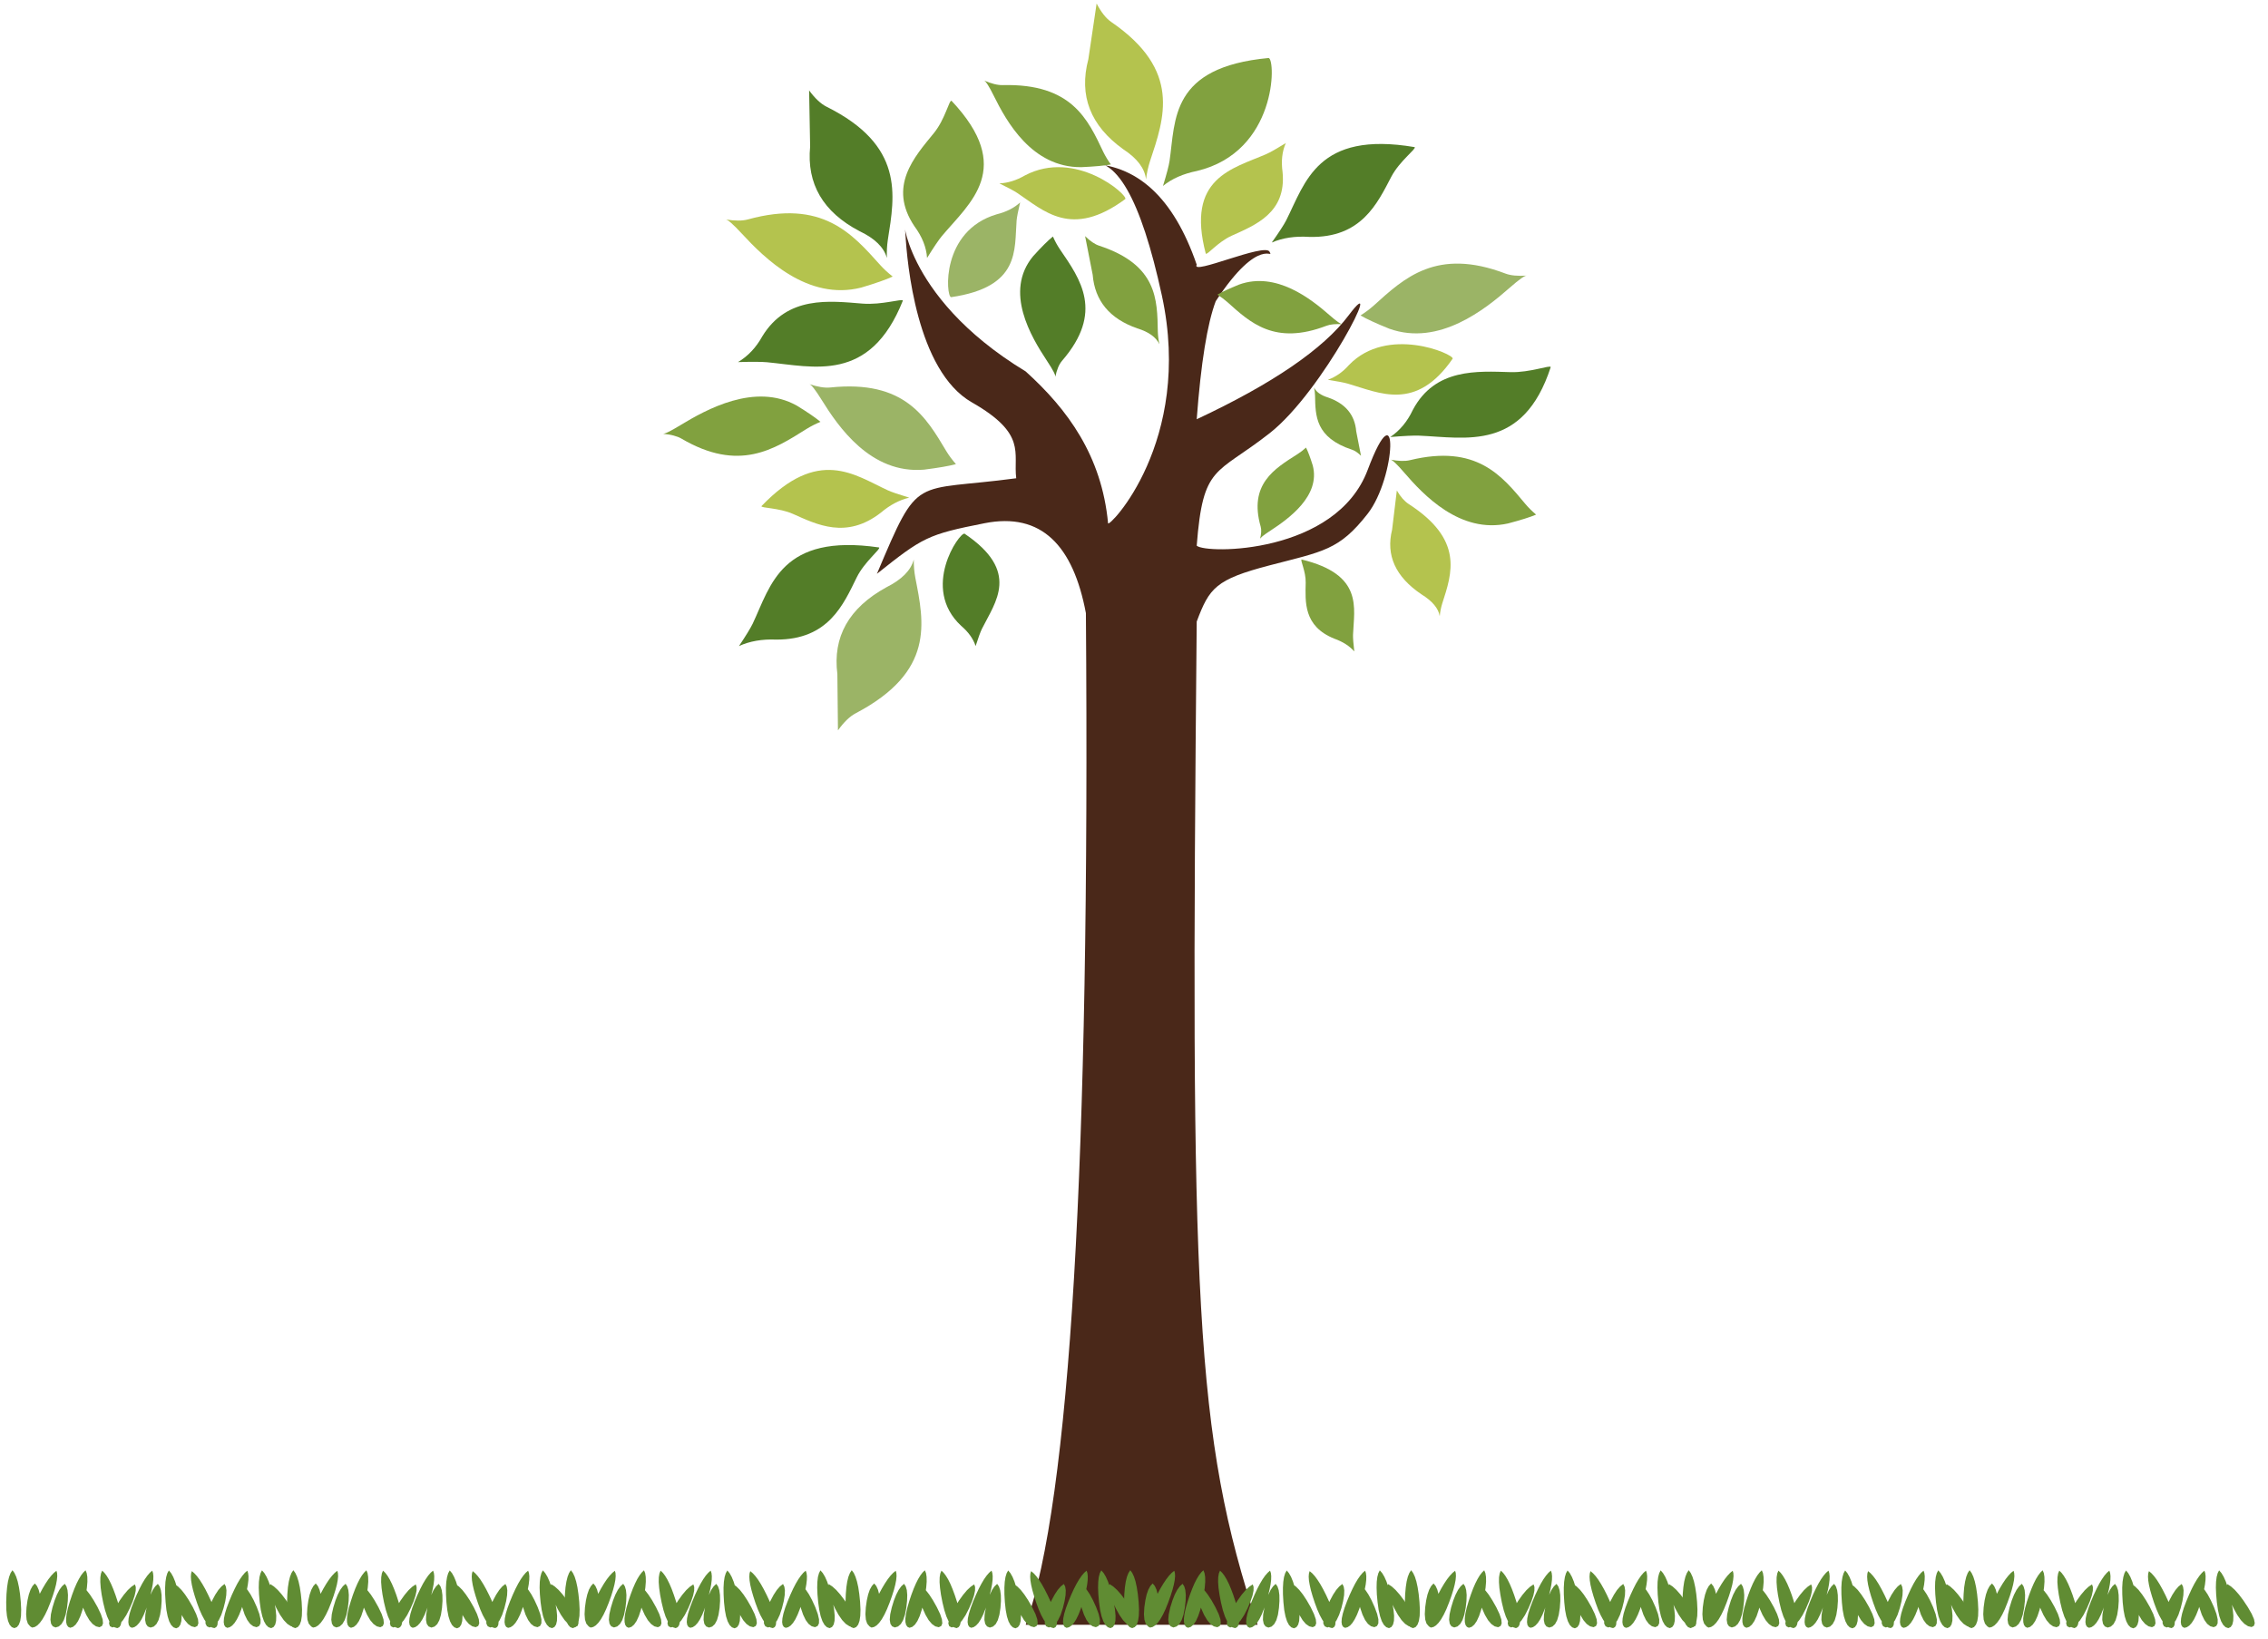 <?xml version="1.0" encoding="UTF-8" standalone="no"?>
<!DOCTYPE svg PUBLIC "-//W3C//DTD SVG 1.1//EN" "http://www.w3.org/Graphics/SVG/1.1/DTD/svg11.dtd">
<svg version="1.1" xmlns="http://www.w3.org/2000/svg" xmlns:xlink="http://www.w3.org/1999/xlink" preserveAspectRatio="xMidYMid meet" viewBox="-1 176.45 644 466.55" width="640" height="462.55"><defs><path d="M356.17 639C338.15 584.6 337.05 547 338.85 353.4C342.45 343.8 344.26 341.4 359.58 337.4C374.9 333.4 379.4 333.1 387.51 322.7C395.62 312.3 396.53 286.23 387.51 310.23C378.5 334.23 341.55 334.2 338.85 331.8C340.65 308.6 344.26 311.8 359.58 299.8C374.9 287.8 392.92 251.8 382.11 266.2C374.9 275.8 360.48 285.67 338.85 295.8C340.05 279.8 341.85 268.6 344.26 262.2C356.87 243 360.93 250.71 359.58 248.11C358.22 245.51 337.05 255 338.85 251.8C332.24 232.6 321.73 223 307.31 223C315.72 220.33 322.93 232.87 328.94 260.6C337.95 302.2 313.62 327 313.62 325.4C311.81 306.2 302.13 293 290.18 282.2C253.91 260.2 255.49 234.8 255.94 243C256.39 251.2 259.09 282 274.86 291C290.64 300 286.58 305.4 287.48 312.6C257.74 316.6 259.99 311 247.83 339.8C260.9 329.4 262.25 328.6 278.47 325.4C294.69 322.2 303.7 331.8 307.31 351C308.51 507.27 302.8 603.27 290.18 639" id="bi3OtdTOr"></path><path d="M277.73 355.44C277.29 356.33 276.69 357.98 275.92 360.37C275.24 358.29 273.87 356.37 271.8 354.61C260.2 343.82 271.32 327.99 272.76 328.37C288.72 339.13 281.57 347.75 277.73 355.44Z" id="i3eic8O3Hr"></path><path d="M216.52 279.57C214.98 279.43 212.24 279.42 208.3 279.53C211.14 277.83 213.45 275.38 215.22 272.17C222.34 260.56 234.32 262.12 243.72 262.88C249.24 263.33 255.2 261.35 255.21 262.04C245.82 285.63 229.76 280.82 216.52 279.57Z" id="dPVBfpDmJ"></path><path d="M300.54 279.14C312.49 265.29 305.79 256.01 299.91 247.42C299.16 246.31 298.5 245.09 297.92 243.78C296.53 244.9 294.65 246.77 292.27 249.41C283.95 259.47 291.72 272.35 296.23 279.17C298 281.85 298.79 283.39 298.59 283.82C299 281.73 299.65 280.17 300.54 279.14Z" id="b27tl1tzqv"></path><path d="M233.51 206.84C255.6 217.85 252.98 231.86 250.94 244.68C250.69 246.34 250.6 248.07 250.67 249.89C249.82 246.86 247.23 244.32 242.9 242.27C232.5 236.83 227.8 228.8 228.82 218.17L228.53 202.19C230.22 204.48 231.88 206.03 233.51 206.84Z" id="bontcZULX"></path><path d="M287.7 231.34C286.82 230.76 285.15 229.87 282.69 228.66C285.12 228.55 287.54 227.79 289.94 226.4C304.39 218.78 319.28 231.95 318.53 233.11C303.13 244.51 295.29 236.38 287.7 231.34Z" id="b1sAvGshhK"></path><path d="M250.86 316C251.96 316.51 254.02 317.21 257.03 318.12C254.23 318.78 251.54 320.2 248.97 322.38C239.11 330.06 230.71 325.76 223.93 322.75C219.96 320.99 214.71 321.1 214.97 320.53C231.18 303.62 241.39 311.62 250.86 316Z" id="bkgZ6DJky"></path><path d="M211.09 238.92C232.3 233.07 240.78 243 248.75 251.88C249.78 253.03 250.98 254.13 252.32 255.18C250.44 256.05 247.47 257.09 243.39 258.31C228.12 262.21 215.76 249.87 209.37 242.95C206.87 240.25 205.33 238.9 204.74 238.92C207.4 239.35 209.52 239.35 211.09 238.92Z" id="a2xaZ09Uz"></path><path d="M314.52 182.7C334.56 196.45 329.67 209.97 325.54 222.39C325.02 224 324.65 225.71 324.42 227.51C324.07 224.4 321.93 221.55 317.98 218.97C308.58 212.24 305.26 203.68 308.01 193.3L310.36 177.45C311.65 179.93 313.04 181.69 314.52 182.7Z" id="gHSRzuUvy"></path><path d="M331.12 222.28C330.91 223.64 330.29 226.01 329.25 229.39C331.77 227.33 334.99 225.91 338.92 225.12C361.74 219.66 361.38 193.43 359.33 192.96C331.3 195.57 332.83 210.55 331.12 222.28Z" id="d5pC4o9xda"></path><path d="M266.33 243.63C265.41 244.74 264 246.82 262.1 249.89C261.91 246.86 260.71 243.84 258.5 240.85C250.88 229.5 258.49 221.14 264.03 214.35C267.28 210.37 268.39 204.81 269.07 205.15C287.15 224.35 274.3 234.16 266.33 243.63Z" id="cuetuLp2"></path><path d="M283.66 200.68C303.31 200.19 307.86 210.44 312.26 219.7C312.84 220.89 313.56 222.08 314.42 223.27C312.59 223.61 309.77 223.87 305.97 224.04C291.91 224.13 284.7 211 281.11 203.76C279.71 200.92 278.75 199.45 278.25 199.34C280.4 200.27 282.2 200.72 283.66 200.68Z" id="ctBh9hiku"></path><path d="M311.09 246.4C327.68 251.85 327.61 261.77 327.78 270.81C327.81 271.98 327.96 273.19 328.23 274.44C327.27 272.43 325.17 270.92 321.93 269.93C314.08 267.19 309.85 262.1 309.24 254.67L307.08 243.67C308.52 245.09 309.86 246 311.09 246.4Z" id="c2GYuAAVPD"></path><path d="M287.59 239.2C287.68 238.22 288.01 236.52 288.59 234.08C286.9 235.64 284.68 236.77 281.92 237.46C265.98 242.18 267.45 260.79 268.93 261.05C288.71 258.17 286.93 247.59 287.59 239.2Z" id="jt32MKDQd"></path><path d="M212.49 353.96C211.88 355.22 210.58 357.36 208.57 360.37C211.61 358.98 215.14 358.36 219.17 358.53C234.05 358.59 238.29 348.52 242.07 340.84C244.28 336.33 249.11 332.65 248.43 332.3C220.62 328.24 217.63 343.05 212.49 353.96Z" id="b4c74lVZLa"></path><path d="M234.54 286.76C255.76 284.54 261.82 295.25 267.59 304.9C268.35 306.15 269.26 307.37 270.32 308.58C268.37 309.11 265.35 309.63 261.25 310.15C246.03 311.45 236.79 297.85 232.11 290.31C230.28 287.36 229.09 285.85 228.53 285.78C230.96 286.6 232.96 286.92 234.54 286.76Z" id="a2d4PgbxJO"></path><path d="M241.78 379.51C264.38 367.62 261.25 353.69 258.76 340.93C258.45 339.28 258.3 337.55 258.32 335.73C257.53 338.8 254.92 341.44 250.48 343.66C239.84 349.52 235.21 357.75 236.57 368.35L236.74 384.37C238.43 382.01 240.1 380.39 241.78 379.51Z" id="g27QZ3gDg"></path><path d="M358.63 220.33C359.74 219.84 361.6 218.79 364.21 217.18C363.15 219.57 362.85 222.33 363.29 225.47C364.41 237.07 355.52 240.52 348.77 243.57C344.81 245.37 341.8 249.18 341.43 248.66C335.73 227.05 349.04 224.5 358.63 220.33Z" id="e1a5BkvOVB"></path><path d="M364.32 239.17C363.68 240.42 362.31 242.53 360.22 245.49C363.3 244.16 366.85 243.63 370.87 243.89C385.75 244.28 390.27 234.32 394.26 226.72C396.61 222.26 401.54 218.7 400.87 218.33C373.19 213.64 369.77 228.38 364.32 239.17Z" id="fjt5QoDLb"></path><path d="M375.78 269.19C361.04 274.85 354.09 268.3 347.59 262.46C346.74 261.71 345.79 261 344.73 260.33C346 259.58 348.05 258.63 350.88 257.47C361.51 253.62 371.47 261.64 376.66 266.17C378.69 267.95 379.92 268.81 380.34 268.75C378.39 268.63 376.87 268.77 375.78 269.19Z" id="aUEgOIYoA"></path><path d="M192.2 301.32C208.59 310.94 218.56 304.36 227.8 298.56C229 297.82 230.32 297.14 231.76 296.54C230.4 295.39 228.16 293.85 225.04 291.93C213.15 285.27 199.22 293.04 191.86 297.51C188.99 299.26 187.3 300.07 186.81 299.92C189.19 300.14 190.98 300.61 192.2 301.32Z" id="d4yaPubJCT"></path><path d="M426.76 254.34C407.12 246.86 397.89 255.61 389.26 263.41C388.14 264.41 386.88 265.36 385.47 266.25C387.17 267.25 389.9 268.51 393.67 270.03C407.85 275.11 421.06 264.4 427.95 258.35C430.65 255.98 432.28 254.83 432.84 254.91C430.24 255.08 428.22 254.89 426.76 254.34Z" id="c4Mj2ayZra"></path><path d="M381.88 285.67C380.83 285.37 378.92 285 376.16 284.57C378.42 283.76 380.44 282.35 382.2 280.35C393.13 269.01 411.99 277.23 411.71 278.54C401.26 293.73 390.88 288.28 381.88 285.67Z" id="evIoKVFM"></path><path d="M402.15 300.47C400.6 300.41 397.87 300.54 393.94 300.86C396.67 299.02 398.81 296.45 400.36 293.15C406.7 281.19 418.76 282.12 428.2 282.39C433.74 282.55 439.55 280.26 439.61 280.96C431.8 305 415.45 301.03 402.15 300.47Z" id="b9fymBBak"></path><path d="M399.55 307.45C418.51 302.85 425.67 311.86 432.41 319.94C433.28 320.97 434.3 321.98 435.45 322.95C433.76 323.67 431.09 324.51 427.45 325.47C413.81 328.51 403.31 317.26 397.9 310.98C395.78 308.51 394.46 307.28 393.94 307.29C396.28 307.74 398.15 307.79 399.55 307.45Z" id="f1XYmHEmC"></path><path d="M383.08 304.48C372.59 301.04 372.64 294.77 372.53 289.05C372.51 288.31 372.42 287.55 372.25 286.76C372.85 288.03 374.18 288.98 376.23 289.61C381.19 291.34 383.86 294.56 384.25 299.25L385.61 306.2C384.7 305.31 383.86 304.73 383.08 304.48Z" id="boKFagRyM"></path><path d="M399.15 319.91C414.9 330.09 411.54 339.56 408.73 348.26C408.38 349.38 408.14 350.58 408.02 351.86C407.66 349.65 405.94 347.58 402.84 345.66C395.44 340.68 392.65 334.55 394.46 327.26L395.81 316.09C396.87 317.88 397.98 319.15 399.15 319.91Z" id="fnlIMre6V"></path><path d="M357.06 326.39C353.61 314.34 360.93 309.92 367.5 305.76C368.35 305.22 369.17 304.59 369.96 303.87C370.52 304.95 371.16 306.65 371.88 308.97C374.15 317.64 364.98 324.14 359.87 327.49C357.86 328.8 356.86 329.61 356.85 329.94C357.24 328.47 357.31 327.29 357.06 326.39Z" id="a1UL4C2Pus"></path><path d="M383.34 357.17C383.31 358.06 383.43 359.64 383.7 361.9C382.33 360.34 380.43 359.13 378 358.26C369.19 354.71 369.76 347.74 369.87 342.3C369.94 339.1 368.21 335.77 368.72 335.73C386.39 340.02 383.63 349.49 383.34 357.17Z" id="arpHXQAEw"></path><path d="M47.53 625.35L48.09 626.7L48.42 627.75L48.87 628.07L49.88 629.07L50.93 630.4L52.01 632.04L53.13 633.99L54.06 635.92L54.59 637.44L54.7 638.58L54.41 639.33L53.7 639.68L52.71 639.43L51.75 638.76L50.82 637.67L49.92 636.18L49.94 636.48L49.85 637.92L49.56 638.98L49.07 639.68L48.38 640L47.61 639.72L46.95 639.06L46.39 638.01L45.95 636.59L45.6 634.79L45.37 632.6L45.24 630.37L45.23 628.43L45.32 626.77L45.54 625.4L45.86 624.32L46.3 623.53L46.94 624.3L47.53 625.35ZM28.58 625.03L29.21 626.08L29.84 627.34L30.47 628.82L31.1 630.51L31.73 632.42L31.84 632.84L32.29 632.11L33.46 630.48L34.57 629.16L35.63 628.17L36.63 627.49L36.88 628.25L36.86 629.31L36.56 630.68L36 632.36L35.16 634.33L34.18 636.25L33.2 637.75L32.76 638.23L32.76 638.34L32.56 639.14L32.18 639.68L31.61 639.95L30.8 639.7L30.72 639.62L30.21 639.75L29.52 639.39L29.27 638.64L29.36 638.03L29.36 638.03L28.72 636.62L28.13 634.83L27.6 632.66L27.17 630.44L26.9 628.5L26.78 626.84L26.8 625.47L26.98 624.38L27.32 623.58L27.95 624.2L28.58 625.03ZM2.84 625.3L3.27 626.66L3.63 628.3L3.93 630.24L4.15 632.47L4.26 634.66L4.21 636.47L3.99 637.9L3.6 638.96L3.05 639.65L2.32 639.95L1.78 623.46L2.34 624.23L2.84 625.3ZM74.09 625.31L74.69 626.65L75.07 627.74L75.17 627.41L76.2 628.09L77.29 629.08L78.45 630.39L79.68 632.02L80.97 633.96L82.08 635.87L82.74 637.39L82.95 638.53L82.72 639.28L82.05 639.64L81.04 639.4L80.02 638.74L78.99 637.66L77.95 636.16L76.9 634.25L76.46 633.3L76.69 634.61L76.86 636.42L76.82 637.86L76.57 638.93L76.1 639.63L75.42 639.95L74.64 639.68L73.96 639.02L73.37 637.98L72.88 636.56L72.47 634.76L72.16 632.58L71.96 630.35L71.88 628.41L71.93 626.75L72.1 625.38L72.39 624.3L72.8 623.5L73.46 624.26L74.09 625.31ZM1.58 639.66L0.98 638.98L0.53 637.93L0.21 636.5L0.03 634.69L0 632.5L0.08 630.27L0.25 628.33L0.5 626.68L0.84 625.31L1.26 624.24L1.78 623.46L2.32 639.95L1.58 639.66ZM54.28 625.13L55.05 626.16L55.84 627.4L56.67 628.86L57.51 630.53L58.39 632.42L58.43 632.52L58.62 632.09L59.5 630.44L60.38 629.1L61.27 628.08L62.15 627.38L62.53 628.14L62.69 629.2L62.63 630.57L62.36 632.26L61.86 634.25L61.22 636.18L60.5 637.7L60.18 638.14L60.2 638.29L60.11 639.1L59.79 639.65L59.26 639.94L58.54 639.76L58.33 639.63L57.86 639.76L57.12 639.42L56.73 638.68L56.72 637.98L56.41 637.53L55.71 636.23L55 634.64L54.31 632.77L53.68 630.86L53.19 629.16L52.84 627.66L52.63 626.37L52.56 625.28L52.63 624.4L52.83 623.72L53.54 624.32L54.28 625.13ZM68.85 624.27L68.96 625.15L68.94 626.24L68.78 627.53L68.53 628.88L68.66 629.03L69.55 630.36L70.45 632.02L71.34 633.99L72.05 635.92L72.4 637.46L72.38 638.6L72 639.34L71.26 639.68L70.3 639.41L69.42 638.73L68.61 637.63L67.87 636.11L67.22 634.17L67.15 633.89L66.94 634.53L66.31 636.13L65.66 637.44L65 638.47L64.32 639.22L63.63 639.68L62.92 639.87L62.38 639.59L62.04 639.04L61.91 638.23L61.98 637.16L62.26 635.82L62.75 634.21L63.45 632.34L64.24 630.45L65.02 628.77L65.77 627.3L66.51 626.05L67.23 625.02L67.93 624.19L68.62 623.59L68.62 623.59L68.85 624.27ZM41.89 625.14L41.86 626.23L41.7 627.52L41.41 629.03L41.05 630.51L41.06 630.46L41.71 629.1L42.41 628.07L43.16 627.35L43.68 628.09L44.03 629.15L44.22 630.52L44.24 632.21L44.1 634.2L43.8 636.15L43.35 637.68L42.75 638.8L42 639.51L41.09 639.79L40.28 639.47L39.77 638.74L39.54 637.6L39.6 636.06L39.95 634.12L39.98 634.01L39.81 634.52L39.17 636.11L38.52 637.43L37.85 638.46L37.17 639.2L36.47 639.67L35.76 639.85L41.56 623.58L41.79 624.26L41.89 625.14ZM35.22 639.57L34.88 639.02L34.76 638.21L34.84 637.14L35.13 635.8L35.63 634.19L36.34 632.33L37.14 630.43L37.93 628.75L38.69 627.29L39.44 626.04L40.17 625L40.87 624.19L41.56 623.58L35.76 639.85L35.22 639.57ZM22.91 624.29L23.09 625.37L23.11 626.75L22.97 628.4L22.86 629.15L23.84 630.41L24.91 632.05L26.02 634.01L26.93 635.93L27.45 637.46L27.55 638.6L27.25 639.34L26.54 639.69L25.56 639.44L24.6 638.77L23.67 637.68L22.78 636.17L21.92 634.24L21.87 634.1L21.71 634.74L21.11 636.52L20.46 637.93L19.76 638.95L19.01 639.59L18.21 639.85L17.64 639.58L17.26 639.04L17.06 638.23L17.05 637.16L17.22 635.81L17.58 634.2L18.13 632.32L18.77 630.41L19.4 628.72L20.04 627.24L20.68 625.98L21.31 624.93L21.95 624.1L22.58 623.48L22.58 623.48L22.91 624.29ZM14.49 624.3L14.53 625.18L14.42 626.27L14.18 627.56L13.79 629.06L13.25 630.76L12.57 632.66L11.82 634.53L11.07 636.11L10.33 637.41L9.59 638.43L8.86 639.17L8.14 639.62L7.41 639.79L6.89 639.51L6.84 639.41L6.77 639.38L6.16 638.66L5.8 637.53L5.67 635.99L5.78 634.04L6.06 632.04L6.44 630.37L6.92 629L7.49 627.96L8.16 627.23L8.76 627.96L9.24 629.02L9.55 630.18L10.32 628.73L11.18 627.28L12.01 626.04L12.81 625.02L13.57 624.21L14.3 623.62L14.3 623.62L14.49 624.3ZM17.45 629.13L17.58 630.5L17.53 632.19L17.3 634.19L16.92 636.13L16.4 637.66L15.75 638.77L14.97 639.47L14.05 639.76L13.25 639.43L12.77 638.7L12.59 637.56L12.72 636.02L13.16 634.08L13.77 632.09L14.43 630.42L15.13 629.07L15.88 628.04L16.67 627.33L16.67 627.33L17.15 628.07L17.45 629.13Z" id="a1pPueRqCT"></path><path d="M127.47 625.35L128.03 626.7L128.36 627.75L128.81 628.07L129.82 629.07L130.86 630.4L131.95 632.04L133.07 633.99L134 635.92L134.52 637.44L134.64 638.58L134.35 639.33L133.64 639.68L132.65 639.43L131.69 638.76L130.76 637.67L129.86 636.18L129.88 636.48L129.79 637.92L129.5 638.98L129.01 639.68L128.32 640L127.55 639.72L126.89 639.06L126.33 638.01L125.88 636.59L125.54 634.79L125.3 632.6L125.18 630.37L125.16 628.43L125.26 626.77L125.48 625.4L125.8 624.32L126.24 623.53L126.24 623.53L126.88 624.29L127.47 625.35ZM108.52 625.03L109.15 626.08L109.78 627.34L110.41 628.82L111.04 630.51L111.66 632.42L111.78 632.84L112.23 632.11L113.4 630.48L114.51 629.16L115.57 628.17L116.57 627.49L116.82 628.25L116.8 629.31L116.5 630.68L115.94 632.36L115.1 634.33L114.12 636.25L113.14 637.75L112.7 638.23L112.7 638.34L112.5 639.14L112.11 639.68L111.54 639.95L110.74 639.69L110.65 639.62L110.15 639.75L109.46 639.39L109.21 638.64L109.3 638.03L109.3 638.03L108.66 636.62L108.07 634.83L107.54 632.66L107.11 630.44L106.84 628.5L106.71 626.84L106.74 625.47L106.92 624.38L107.25 623.58L107.89 624.2L108.52 625.03ZM82.78 625.3L83.21 626.66L83.57 628.3L83.86 630.24L84.09 632.47L84.2 634.66L84.15 636.47L83.93 637.9L83.54 638.96L82.98 639.65L82.26 639.95L81.52 639.66L80.92 638.98L80.46 637.93L80.15 636.5L79.97 634.69L79.94 632.5L80.02 630.27L80.18 628.33L80.44 626.68L80.78 625.31L81.2 624.24L81.72 623.46L81.72 623.46L82.28 624.23L82.78 625.3ZM154.03 625.31L154.63 626.65L155.01 627.74L155.1 627.41L155.11 627.41L156.13 628.09L157.23 629.08L158.39 630.39L159.62 632.02L160.91 633.96L162.01 635.87L162.67 637.39L162.89 638.53L162.66 639.28L161.99 639.64L160.98 639.4L159.96 638.74L158.93 637.66L157.89 636.16L156.84 634.25L156.4 633.3L156.63 634.61L156.8 636.42L156.76 637.86L156.51 638.93L156.04 639.63L155.36 639.95L154.58 639.68L153.9 639.02L153.31 637.98L152.81 636.56L152.41 634.76L152.1 632.58L151.9 630.35L151.82 628.41L151.87 626.75L152.04 625.38L152.33 624.3L152.74 623.5L152.86 624.26L152.74 623.5L153.4 624.26L154.03 625.31ZM134.22 625.13L134.99 626.16L135.78 627.4L136.6 628.86L137.45 630.53L138.33 632.42L138.37 632.52L138.56 632.09L139.44 630.44L140.32 629.1L141.2 628.08L142.09 627.38L142.47 628.14L142.63 629.2L142.57 630.57L142.3 632.26L141.8 634.25L141.16 636.18L140.44 637.7L140.12 638.14L140.14 638.29L140.04 639.1L139.73 639.65L139.2 639.94L138.48 639.76L138.27 639.63L137.8 639.76L137.05 639.42L136.67 638.68L136.65 637.98L136.35 637.53L135.64 636.23L134.94 634.64L134.25 632.77L133.62 630.86L133.13 629.16L132.78 627.66L132.57 626.37L132.5 625.28L132.57 624.4L132.77 623.72L133.48 624.32L134.22 625.13ZM148.9 625.15L148.87 626.24L148.72 627.53L148.47 628.88L148.6 629.03L149.49 630.36L150.38 632.02L151.28 633.99L151.99 635.92L152.34 637.46L152.32 638.6L151.94 639.34L151.2 639.68L150.24 639.41L149.35 638.73L148.55 637.63L147.81 636.11L147.16 634.17L147.08 633.89L146.87 634.53L146.25 636.13L145.6 637.44L144.94 638.47L144.26 639.22L143.57 639.68L142.86 639.87L142.31 639.59L141.98 639.04L141.84 638.23L141.92 637.16L142.2 635.82L142.69 634.21L143.39 632.34L144.18 630.45L144.95 628.77L145.71 627.3L146.45 626.05L147.17 625.01L147.87 624.19L148.55 623.59L148.79 624.26L148.9 625.15ZM103.02 625.37L103.05 626.75L102.91 628.4L102.8 629.15L103.78 630.4L104.85 632.05L105.95 634.01L106.87 635.93L107.38 637.46L107.49 638.6L107.19 639.34L106.48 639.69L105.49 639.44L104.54 638.77L103.61 637.68L102.72 636.17L101.86 634.24L101.8 634.1L101.64 634.73L101.05 636.52L100.4 637.93L99.7 638.95L98.95 639.59L98.14 639.85L97.58 639.58L97.19 639.04L97 638.23L96.99 637.16L97.16 635.81L97.52 634.2L98.07 632.32L98.7 630.41L99.34 628.72L99.98 627.24L100.62 625.98L101.25 624.93L101.89 624.1L102.52 623.48L102.85 624.29L103.02 625.37ZM121.83 625.14L121.8 626.23L121.64 627.52L121.35 629.02L120.98 630.51L121 630.46L121.64 629.1L122.34 628.07L123.1 627.35L123.62 628.09L123.97 629.15L124.15 630.52L124.18 632.21L124.04 634.2L123.74 636.15L123.29 637.68L122.69 638.8L121.93 639.5L121.03 639.79L120.22 639.47L119.7 638.74L119.48 637.6L119.54 636.06L119.89 634.12L119.92 634.01L119.75 634.52L119.11 636.11L118.46 637.43L117.79 638.46L117.11 639.2L116.41 639.67L115.7 639.85L121.5 623.58L121.73 624.26L121.83 625.14ZM115.16 639.57L114.82 639.02L114.69 638.21L114.78 637.14L115.07 635.8L115.57 634.19L116.28 632.32L117.08 630.43L117.87 628.75L118.63 627.29L119.38 626.04L120.1 625L120.81 624.18L121.5 623.58L115.7 639.85L115.16 639.57ZM94.42 624.3L94.47 625.18L94.36 626.27L94.12 627.56L93.72 629.06L93.19 630.76L92.51 632.66L91.76 634.53L91.01 636.11L90.27 637.41L89.53 638.43L88.8 639.17L88.07 639.62L87.35 639.79L86.83 639.5L86.77 639.41L86.71 639.38L86.1 638.66L85.73 637.53L85.61 635.99L85.72 634.04L86 632.04L86.38 630.36L86.86 629L87.43 627.96L88.1 627.23L88.7 627.96L89.18 629.02L89.48 630.18L90.26 628.73L91.12 627.28L91.95 626.04L92.75 625.02L93.51 624.21L94.24 623.62L94.24 623.62L94.42 624.3ZM97.39 629.13L97.52 630.5L97.47 632.19L97.24 634.18L96.86 636.13L96.34 637.66L95.69 638.77L94.91 639.47L93.98 639.76L93.19 639.43L92.71 638.7L92.53 637.56L92.66 636.02L93.1 634.08L93.71 632.09L94.37 630.42L95.07 629.07L95.81 628.04L96.6 627.33L96.6 627.33L97.08 628.07L97.39 629.13Z" id="m8DA6FgI0g"></path><path d="M206.48 625.35L207.04 626.7L207.37 627.75L207.82 628.07L208.83 629.07L209.87 630.4L210.95 632.04L212.07 633.99L213.01 635.92L213.53 637.44L213.65 638.58L213.35 639.33L212.65 639.68L211.66 639.43L210.7 638.76L209.76 637.67L208.87 636.18L208.89 636.48L208.8 637.92L208.51 638.98L208.02 639.68L207.33 640L206.56 639.72L205.9 639.06L205.34 638.01L204.89 636.59L204.55 634.79L204.31 632.6L204.19 630.37L204.17 628.43L204.27 626.77L204.48 625.4L204.81 624.32L205.25 623.53L205.89 624.3L206.48 625.35ZM187.53 625.03L188.16 626.08L188.79 627.34L189.42 628.82L190.04 630.51L190.67 632.42L190.79 632.84L191.24 632.11L192.41 630.48L193.52 629.16L194.58 628.17L195.58 627.49L195.83 628.25L195.81 629.31L195.51 630.68L194.95 632.36L194.11 634.33L193.13 636.25L192.15 637.75L191.71 638.23L191.71 638.34L191.51 639.14L191.12 639.68L190.55 639.95L189.75 639.7L189.66 639.62L189.16 639.75L188.47 639.39L188.21 638.64L188.31 638.03L188.3 638.03L187.66 636.62L187.08 634.83L186.55 632.66L186.12 630.44L185.85 628.5L185.72 626.84L185.75 625.47L185.93 624.38L186.26 623.58L186.9 624.2L187.53 625.03ZM233.04 625.31L233.64 626.65L234.02 627.74L234.11 627.41L235.14 628.09L236.24 629.08L237.4 630.39L238.63 632.02L239.92 633.96L241.02 635.87L241.68 637.39L241.9 638.53L241.67 639.28L241 639.64L239.99 639.4L238.97 638.74L237.94 637.66L236.9 636.16L235.85 634.25L235.41 633.3L235.64 634.61L235.81 636.42L235.77 637.86L235.52 638.93L235.05 639.63L234.37 639.95L231.75 623.5L232.41 624.26L233.04 625.31ZM233.59 639.68L232.91 639.02L232.32 637.98L231.82 636.56L231.42 634.76L231.11 632.58L230.91 630.35L230.83 628.41L230.88 626.75L231.04 625.38L231.34 624.3L231.75 623.5L234.37 639.95L233.59 639.68ZM161.79 625.3L162.22 626.66L162.58 628.3L162.87 630.24L163.1 632.47L163.21 634.66L163.16 636.47L162.93 637.9L162.55 638.96L161.99 639.65L161.27 639.95L160.53 639.66L159.93 638.98L159.47 637.93L159.16 636.5L158.98 634.69L158.95 632.5L159.03 630.27L159.19 628.33L159.45 626.68L159.79 625.31L160.21 624.24L160.72 623.46L161.29 624.23L161.79 625.3ZM213.23 625.13L214 626.16L214.79 627.4L215.61 628.86L216.46 630.53L217.34 632.42L217.38 632.52L217.57 632.09L218.45 630.44L219.33 629.1L220.21 628.08L221.1 627.38L221.48 628.14L221.64 629.2L221.58 630.57L221.31 632.26L220.81 634.25L220.17 636.18L219.45 637.7L219.13 638.14L219.15 638.29L219.05 639.1L218.74 639.65L218.21 639.94L217.49 639.76L217.28 639.63L216.81 639.76L216.06 639.42L215.68 638.68L215.66 637.98L215.36 637.53L214.65 636.23L213.95 634.64L213.25 632.77L212.63 630.86L212.14 629.16L211.79 627.66L211.58 626.37L211.51 625.28L211.57 624.4L211.78 623.72L212.49 624.32L213.23 625.13ZM227.91 625.15L227.88 626.24L227.73 627.53L227.48 628.88L227.61 629.03L228.5 630.36L229.39 632.02L230.29 633.99L231 635.92L231.35 637.46L231.33 638.6L230.95 639.34L230.21 639.68L229.25 639.41L228.36 638.73L227.55 637.63L226.82 636.11L226.16 634.17L226.09 633.89L225.88 634.53L225.25 636.13L224.61 637.44L223.95 638.47L223.27 639.22L222.58 639.68L221.87 639.87L221.32 639.59L220.98 639.04L220.85 638.23L220.93 637.16L221.21 635.82L221.7 634.21L222.4 632.34L223.19 630.45L223.96 628.77L224.72 627.3L225.46 626.05L226.18 625.02L226.88 624.19L227.56 623.59L227.8 624.27L227.91 625.15ZM200.84 625.14L200.81 626.23L200.65 627.52L200.36 629.03L199.99 630.51L200.01 630.46L200.65 629.1L201.35 628.07L202.11 627.35L202.62 628.09L202.97 629.15L203.16 630.52L203.19 632.21L203.05 634.2L202.75 636.15L202.3 637.68L201.7 638.8L200.94 639.51L200.03 639.79L199.23 639.47L198.71 638.74L198.49 637.6L198.55 636.06L198.9 634.12L198.93 634.01L198.76 634.52L198.12 636.11L197.47 637.43L196.8 638.46L196.12 639.2L195.42 639.67L194.71 639.85L194.17 639.57L193.83 639.02L193.7 638.21L193.79 637.14L194.08 635.8L194.58 634.19L195.29 632.33L196.09 630.43L196.87 628.75L197.64 627.29L198.39 626.04L199.11 625L199.82 624.19L200.51 623.58L200.74 624.26L200.84 625.14ZM182.62 637.68L181.73 636.17L180.86 634.24L180.81 634.1L180.65 634.74L180.06 636.52L179.41 637.93L178.71 638.95L177.96 639.59L177.15 639.85L176.58 639.58L176.2 639.04L176.01 638.23L175.99 637.16L176.17 635.81L176.53 634.2L177.07 632.32L177.71 630.41L178.35 628.72L178.99 627.24L179.62 625.98L180.26 624.93L180.9 624.1L181.53 623.48L181.53 623.48L181.86 624.29L182.03 625.37L182.05 626.75L181.92 628.4L181.81 629.15L182.79 630.41L183.86 632.05L184.96 634.01L185.88 635.93L186.39 637.46L186.5 638.6L186.2 639.34L185.49 639.69L184.5 639.44L183.55 638.77L182.62 637.68ZM173.43 624.3L173.47 625.18L173.37 626.27L173.12 627.56L172.73 629.06L172.2 630.76L171.52 632.66L170.76 634.53L170.02 636.11L169.28 637.41L168.54 638.43L167.81 639.17L167.08 639.62L166.36 639.79L165.84 639.51L165.78 639.41L165.71 639.38L165.11 638.66L164.74 637.53L164.62 635.99L164.73 634.04L165.01 632.04L165.39 630.37L165.86 629L166.44 627.96L167.11 627.23L167.71 627.96L168.19 629.02L168.49 630.18L169.27 628.73L170.13 627.28L170.96 626.04L171.76 625.02L172.52 624.21L173.25 623.62L173.25 623.62L173.43 624.3ZM176.4 629.13L176.53 630.5L176.48 632.19L176.25 634.19L175.87 636.13L175.35 637.66L174.7 638.77L173.91 639.47L172.99 639.76L172.2 639.43L171.72 638.7L171.54 637.56L171.67 636.02L172.11 634.08L172.72 632.09L173.38 630.42L174.08 629.07L174.82 628.04L175.61 627.33L175.61 627.33L176.09 628.07L176.4 629.13Z" id="a2z0NLMAl2"></path><path d="M286.42 625.35L286.98 626.7L287.31 627.75L287.76 628.07L288.77 629.07L289.81 630.4L290.89 632.04L292.01 633.99L292.95 635.92L293.47 637.44L293.59 638.58L293.29 639.33L292.59 639.68L291.6 639.43L290.64 638.76L289.7 637.67L288.81 636.18L288.82 636.48L288.74 637.92L288.45 638.98L287.96 639.68L287.26 640L286.5 639.72L285.84 639.06L285.28 638.01L284.83 636.59L284.49 634.79L284.25 632.6L284.12 630.37L284.11 628.43L284.21 626.77L284.42 625.4L284.75 624.32L285.19 623.53L285.19 623.53L285.82 624.29L286.42 625.35ZM267.46 625.03L268.1 626.08L268.73 627.34L269.35 628.82L269.98 630.51L270.61 632.42L270.73 632.84L271.18 632.11L272.35 630.48L273.46 629.16L274.52 628.17L275.52 627.49L275.77 628.25L275.75 629.31L275.45 630.68L274.88 632.36L274.05 634.33L273.07 636.25L272.08 637.75L271.65 638.23L271.65 638.34L271.45 639.14L271.06 639.68L270.49 639.95L269.69 639.69L269.6 639.62L269.09 639.75L268.41 639.39L268.15 638.64L268.25 638.03L268.24 638.03L267.6 636.62L267.02 634.83L266.49 632.66L266.06 630.44L265.79 628.5L265.66 626.84L265.69 625.47L265.87 624.38L266.2 623.58L266.83 624.2L267.46 625.03ZM313.53 639.68L312.85 639.02L312.26 637.98L311.76 636.56L311.36 634.76L311.05 632.58L310.85 630.35L310.77 628.41L310.82 626.75L310.98 625.38L311.27 624.3L311.69 623.5L314.31 639.95L313.53 639.68ZM241.72 625.3L242.15 626.66L242.52 628.3L242.81 630.24L243.04 632.47L243.15 634.66L243.09 636.47L242.87 637.9L242.49 638.96L241.93 639.65L241.21 639.95L240.47 639.66L239.87 638.98L239.41 637.93L239.1 636.5L238.92 634.69L238.89 632.5L238.97 630.27L239.13 628.33L239.38 626.68L239.72 625.31L240.15 624.24L240.66 623.46L240.66 623.46L241.23 624.23L241.72 625.3ZM312.98 625.31L313.58 626.65L313.96 627.74L314.05 627.41L314.43 628.09L314.05 627.41L315.08 628.09L316.18 629.08L317.34 630.39L318.56 632.02L319.86 633.96L320.96 635.87L321.62 637.39L321.84 638.53L321.61 639.28L320.94 639.64L319.93 639.4L318.9 638.74L317.87 637.66L316.83 636.16L315.78 634.25L315.35 633.3L315.58 634.61L315.75 636.42L315.71 637.86L315.45 638.93L314.99 639.63L314.31 639.95L311.69 623.5L312.35 624.26L312.98 625.31ZM293.17 625.13L293.94 626.16L294.73 627.4L295.55 628.86L296.4 630.53L297.28 632.42L297.32 632.52L297.51 632.09L298.39 630.44L299.27 629.1L300.15 628.08L301.04 627.38L301.42 628.14L301.58 629.2L301.52 630.57L301.24 632.26L300.75 634.25L300.11 636.18L299.38 637.7L299.07 638.14L299.09 638.29L298.99 639.1L298.68 639.65L298.14 639.94L297.43 639.76L297.22 639.63L296.75 639.76L296 639.42L295.62 638.68L295.6 637.98L295.29 637.53L294.59 636.23L293.89 634.64L293.19 632.77L292.57 630.86L292.08 629.16L291.73 627.66L291.52 626.37L291.45 625.28L291.51 624.4L291.72 623.72L292.43 624.32L293.17 625.13ZM307.84 625.15L307.82 626.24L307.67 627.53L307.42 628.88L307.55 629.03L308.44 630.36L309.33 632.02L310.23 633.99L310.94 635.92L311.29 637.46L311.27 638.6L310.89 639.34L310.15 639.68L309.19 639.41L308.3 638.73L307.49 637.63L306.76 636.11L306.1 634.17L306.03 633.89L305.82 634.53L305.19 636.13L304.55 637.44L303.89 638.47L303.21 639.22L302.52 639.68L301.81 639.87L301.26 639.59L300.92 639.04L300.79 638.23L300.87 637.16L301.15 635.82L301.64 634.21L302.34 632.34L303.13 630.45L303.9 628.77L304.66 627.3L305.4 626.05L306.12 625.01L306.82 624.19L307.5 623.59L307.74 624.26L307.84 625.15ZM261.97 625.37L261.99 626.75L261.86 628.4L261.75 629.15L262.73 630.4L263.8 632.05L264.9 634.01L265.82 635.93L266.33 637.46L266.44 638.6L266.14 639.34L265.43 639.69L264.44 639.44L263.49 638.77L262.56 637.68L261.67 636.17L260.8 634.24L260.75 634.1L260.59 634.73L260 636.52L259.35 637.93L258.65 638.95L257.9 639.59L257.09 639.85L256.52 639.58L256.14 639.04L255.94 638.23L255.93 637.16L256.11 635.81L256.47 634.2L257.01 632.32L257.65 630.41L258.29 628.72L258.93 627.24L259.56 625.98L260.2 624.93L260.83 624.1L261.47 623.48L261.8 624.29L261.97 625.37ZM280.78 625.14L280.75 626.23L280.59 627.52L280.3 629.02L279.93 630.51L279.95 630.46L280.59 629.1L281.29 628.07L282.05 627.35L282.56 628.09L282.91 629.15L283.1 630.52L283.13 632.21L282.99 634.2L282.69 636.15L282.24 637.68L281.64 638.8L280.88 639.5L279.97 639.79L279.17 639.47L278.65 638.74L278.42 637.6L278.49 636.06L278.84 634.12L278.87 634.01L278.7 634.52L278.06 636.11L277.4 637.43L276.74 638.46L276.05 639.2L275.36 639.67L274.65 639.85L280.45 623.58L280.68 624.26L280.78 625.14ZM274.1 639.57L273.77 639.02L273.64 638.21L273.72 637.14L274.02 635.8L274.52 634.19L275.22 632.32L276.03 630.43L276.81 628.75L277.58 627.29L278.32 626.04L279.05 625L279.76 624.18L280.45 623.58L274.65 639.85L274.1 639.57ZM253.37 624.3L253.41 625.18L253.31 626.27L253.06 627.56L252.67 629.06L252.13 630.76L251.45 632.66L250.7 634.53L249.96 636.11L249.22 637.41L248.48 638.43L247.75 639.17L247.02 639.62L246.3 639.79L245.77 639.5L245.72 639.41L245.65 639.38L245.05 638.66L244.68 637.53L244.55 635.99L244.67 634.04L244.95 632.04L245.33 630.36L245.8 629L246.38 627.96L247.04 627.23L247.65 627.96L248.13 629.02L248.43 630.18L249.21 628.73L250.07 627.28L250.9 626.04L251.69 625.02L252.46 624.21L253.19 623.62L253.19 623.62L253.37 624.3ZM256.34 629.13L256.46 630.5L256.41 632.19L256.19 634.18L255.81 636.13L255.29 637.66L254.64 638.77L253.85 639.47L252.93 639.76L252.14 639.43L251.66 638.7L251.48 637.56L251.61 636.02L252.05 634.08L252.66 632.09L253.32 630.42L254.02 629.07L254.76 628.04L255.55 627.33L255.55 627.33L256.03 628.07L256.34 629.13Z" id="b4ySHrAkk"></path><path d="M365.7 625.35L366.25 626.7L366.58 627.75L367.04 628.07L368.04 629.07L369.09 630.4L370.17 632.04L371.29 633.99L372.22 635.92L372.75 637.44L372.86 638.58L372.57 639.33L371.87 639.68L370.88 639.43L369.91 638.76L368.98 637.67L368.08 636.18L368.1 636.48L368.01 637.92L367.72 638.98L367.23 639.68L366.54 640L365.77 639.72L365.11 639.06L364.56 638.01L364.11 636.59L363.76 634.79L363.53 632.6L363.4 630.37L363.39 628.43L363.49 626.77L363.7 625.4L364.03 624.32L364.47 623.53L365.1 624.3L365.7 625.35ZM346.74 625.03L347.37 626.08L348 627.34L348.63 628.82L349.26 630.51L349.89 632.42L350.01 632.84L350.46 632.11L351.62 630.48L352.73 629.16L353.79 628.17L354.8 627.49L355.04 628.25L355.02 629.31L354.73 630.68L354.16 632.36L353.32 634.33L352.34 636.25L351.36 637.75L350.93 638.23L350.92 638.34L350.72 639.14L350.34 639.68L349.77 639.95L348.96 639.7L348.88 639.62L348.37 639.75L347.69 639.39L347.43 638.64L347.52 638.03L347.52 638.03L346.88 636.62L346.29 634.83L345.76 632.66L345.34 630.44L345.06 628.5L344.94 626.84L344.97 625.47L345.15 624.38L345.48 623.58L346.11 624.2L346.74 625.03ZM392.25 625.31L392.85 626.65L393.23 627.74L393.33 627.41L394.36 628.09L395.45 629.08L396.61 630.39L397.84 632.02L399.13 633.96L400.24 635.87L400.9 637.39L401.11 638.53L400.89 639.28L400.22 639.64L399.2 639.4L398.18 638.74L397.15 637.66L396.11 636.16L395.06 634.25L394.62 633.3L394.85 634.61L395.03 636.42L394.99 637.86L394.73 638.93L394.26 639.63L393.58 639.95L392.81 639.68L392.12 639.02L391.53 637.98L391.04 636.56L390.63 634.76L390.33 632.58L390.12 630.35L390.05 628.41L390.09 626.75L390.26 625.38L390.55 624.3L390.96 623.5L391.62 624.26L392.25 625.31ZM321 625.3L321.43 626.66L321.79 628.3L322.09 630.24L322.32 632.47L322.43 634.66L322.37 636.47L322.15 637.9L321.76 638.96L321.21 639.65L320.49 639.95L319.75 639.66L319.15 638.98L318.69 637.93L318.37 636.5L318.2 634.69L318.16 632.5L318.24 630.27L318.41 628.33L318.66 626.68L319 625.31L319.43 624.24L319.94 623.46L320.5 624.23L321 625.3ZM372.45 625.13L373.21 626.16L374.01 627.4L374.83 628.86L375.68 630.53L376.55 632.42L376.6 632.52L376.78 632.09L377.66 630.44L378.54 629.1L379.43 628.08L380.31 627.38L380.69 628.14L380.85 629.2L380.8 630.57L380.52 632.26L380.03 634.25L379.38 636.18L378.66 637.7L378.35 638.14L378.36 638.29L378.27 639.1L377.95 639.65L377.42 639.94L376.7 639.76L376.5 639.63L376.02 639.76L375.28 639.42L374.89 638.68L374.88 637.98L374.57 637.53L373.87 636.23L373.17 634.64L372.47 632.77L371.84 630.86L371.35 629.16L371.01 627.66L370.79 626.37L370.72 625.28L370.79 624.4L370.99 623.72L371.71 624.32L372.45 625.13ZM387.01 624.27L387.12 625.15L387.1 626.24L386.95 627.53L386.69 628.88L386.82 629.03L387.72 630.36L388.61 632.02L389.5 633.99L390.21 635.92L390.56 637.46L390.55 638.6L390.17 639.34L389.42 639.68L388.46 639.41L387.58 638.73L386.77 637.63L386.04 636.11L385.38 634.17L385.31 633.89L385.1 634.53L384.47 636.13L383.82 637.44L383.16 638.47L382.49 639.22L381.79 639.68L381.08 639.87L380.54 639.59L380.2 639.04L380.07 638.23L380.14 637.16L380.43 635.82L380.92 634.21L381.61 632.34L382.4 630.45L383.18 628.77L383.93 627.3L384.67 626.05L385.39 625.02L386.09 624.19L386.78 623.59L386.78 623.59L387.01 624.27ZM360.06 625.14L360.03 626.23L359.87 627.52L359.57 629.03L359.21 630.51L359.23 630.46L359.87 629.1L360.57 628.07L361.32 627.35L361.84 628.09L362.19 629.15L362.38 630.52L362.4 632.21L362.26 634.2L361.97 636.15L361.52 637.68L360.91 638.8L360.16 639.51L359.25 639.79L358.44 639.47L357.93 638.74L357.7 637.6L357.76 636.06L358.12 634.12L358.15 634.01L357.97 634.52L357.33 636.11L356.68 637.43L356.01 638.46L355.33 639.2L354.63 639.67L353.92 639.85L359.72 623.58L359.96 624.26L360.06 625.14ZM353.38 639.57L353.04 639.02L352.92 638.21L353 637.14L353.29 635.8L353.79 634.19L354.5 632.33L355.31 630.43L356.09 628.75L356.86 627.29L357.6 626.04L358.33 625L359.04 624.19L359.72 623.58L353.92 639.85L353.38 639.57ZM341.84 637.68L340.94 636.17L340.08 634.24L340.03 634.1L339.87 634.74L339.27 636.52L338.63 637.93L337.93 638.95L337.17 639.59L336.37 639.85L335.8 639.58L335.42 639.04L335.22 638.23L335.21 637.16L335.38 635.81L335.74 634.2L336.29 632.32L336.93 630.41L337.57 628.72L338.2 627.24L338.84 625.98L339.48 624.93L340.11 624.1L340.75 623.48L340.75 623.48L341.07 624.29L341.25 625.37L341.27 626.75L341.14 628.4L341.03 629.15L342.01 630.41L343.08 632.05L344.18 634.01L345.1 635.93L345.61 637.46L345.71 638.6L345.41 639.34L344.71 639.69L343.72 639.44L342.76 638.77L341.84 637.68ZM332.65 624.3L332.69 625.18L332.59 626.27L332.34 627.56L331.95 629.06L331.41 630.76L330.73 632.66L329.98 634.53L329.23 636.11L328.49 637.41L327.76 638.43L327.02 639.17L326.3 639.62L325.58 639.79L325.05 639.51L325 639.41L324.93 639.38L324.32 638.66L323.96 637.53L323.83 635.99L323.94 634.04L324.23 632.04L324.6 630.37L325.08 629L325.65 627.96L326.32 627.23L326.93 627.96L327.41 629.02L327.71 630.18L328.48 628.73L329.35 627.28L330.18 626.04L330.97 625.02L331.73 624.21L332.46 623.62L332.46 623.62L332.65 624.3ZM335.61 629.13L335.74 630.5L335.69 632.19L335.46 634.19L335.08 636.13L334.57 637.66L333.91 638.77L333.13 639.47L332.21 639.76L331.42 639.43L330.93 638.7L330.75 637.56L330.89 636.02L331.32 634.08L331.94 632.09L332.59 630.42L333.29 629.07L334.04 628.04L334.83 627.33L334.83 627.33L335.31 628.07L335.61 629.13Z" id="gFAt1CEOp"></path><path d="M445.63 625.35L446.19 626.7L446.52 627.75L446.97 628.07L447.98 629.07L449.03 630.4L450.11 632.04L451.23 633.99L452.16 635.92L452.69 637.44L452.8 638.58L452.51 639.33L451.8 639.68L450.81 639.43L449.85 638.76L448.92 637.67L448.02 636.18L448.04 636.48L447.95 637.92L447.66 638.98L447.17 639.68L446.48 640L445.71 639.72L445.05 639.06L444.5 638.01L444.05 636.59L443.7 634.79L443.47 632.6L443.34 630.37L443.33 628.43L443.43 626.77L443.64 625.4L443.96 624.32L444.4 623.53L444.4 623.53L445.04 624.29L445.63 625.35ZM426.68 625.03L427.31 626.08L427.94 627.34L428.57 628.82L429.2 630.51L429.83 632.42L429.94 632.84L430.4 632.11L431.56 630.48L432.67 629.16L433.73 628.17L434.73 627.49L434.98 628.25L434.96 629.31L434.67 630.68L434.1 632.36L433.26 634.33L432.28 636.25L431.3 637.75L430.86 638.23L430.86 638.34L430.66 639.14L430.28 639.68L429.71 639.95L428.9 639.69L428.82 639.62L428.31 639.75L427.62 639.39L427.37 638.64L427.46 638.03L427.46 638.03L426.82 636.62L426.23 634.83L425.7 632.66L425.28 630.44L425 628.5L424.88 626.84L424.9 625.47L425.08 624.38L425.42 623.58L426.05 624.2L426.68 625.03ZM472.74 639.68L472.06 639.02L471.47 637.98L470.98 636.56L470.57 634.76L470.26 632.58L470.06 630.35L469.99 628.41L470.03 626.75L470.2 625.38L470.49 624.3L470.9 623.5L473.52 639.95L472.74 639.68ZM400.94 625.3L401.37 626.66L401.73 628.3L402.03 630.24L402.25 632.47L402.37 634.66L402.31 636.47L402.09 637.9L401.7 638.96L401.15 639.65L400.42 639.95L399.68 639.66L399.08 638.98L398.63 637.93L398.31 636.5L398.13 634.69L398.1 632.5L398.18 630.27L398.35 628.33L398.6 626.68L398.94 625.31L399.37 624.24L399.88 623.46L399.88 623.46L400.44 624.23L400.94 625.3ZM472.19 625.31L472.79 626.65L473.17 627.74L473.27 627.41L473.27 627.41L474.3 628.09L475.39 629.08L476.55 630.39L477.78 632.02L479.07 633.96L480.18 635.87L480.84 637.39L481.05 638.53L480.82 639.28L480.15 639.64L479.14 639.4L478.12 638.74L477.09 637.66L476.05 636.16L475 634.25L474.56 633.3L474.79 634.61L474.96 636.42L474.92 637.86L474.67 638.93L474.2 639.63L473.52 639.95L470.9 623.5L471.56 624.26L472.19 625.31ZM452.38 625.13L453.15 626.16L453.94 627.4L454.77 628.86L455.62 630.53L456.49 632.42L456.53 632.52L456.72 632.09L457.6 630.44L458.48 629.1L459.37 628.08L460.25 627.38L460.63 628.14L460.79 629.2L460.74 630.57L460.46 632.26L459.96 634.25L459.32 636.18L458.6 637.7L458.28 638.14L458.3 638.29L458.21 639.1L457.89 639.65L457.36 639.94L456.64 639.76L456.44 639.63L455.96 639.76L455.22 639.42L454.83 638.68L454.82 637.98L454.51 637.53L453.81 636.23L453.1 634.64L452.41 632.77L451.78 630.86L451.29 629.16L450.94 627.66L450.73 626.37L450.66 625.28L450.73 624.4L450.93 623.72L451.64 624.32L452.38 625.13ZM467.06 625.15L467.04 626.24L466.88 627.53L466.63 628.88L466.76 629.03L467.65 630.36L468.55 632.02L469.44 633.99L470.15 635.92L470.5 637.46L470.48 638.6L470.1 639.34L469.36 639.68L468.4 639.41L467.52 638.73L466.71 637.63L465.98 636.11L465.32 634.17L465.25 633.89L465.04 634.53L464.41 636.13L463.76 637.44L463.1 638.47L462.42 639.22L461.73 639.68L461.02 639.87L460.48 639.59L460.14 639.04L460.01 638.23L460.08 637.16L460.36 635.82L460.85 634.21L461.55 632.34L462.34 630.45L463.12 628.77L463.87 627.3L464.61 626.05L465.33 625.01L466.03 624.19L466.72 623.59L466.95 624.26L467.06 625.15ZM421.77 637.68L420.88 636.17L420.02 634.24L419.97 634.1L419.81 634.73L419.21 636.52L418.56 637.93L417.86 638.95L417.11 639.59L416.31 639.85L415.74 639.58L415.36 639.04L415.16 638.23L415.15 637.16L415.32 635.81L415.68 634.2L416.23 632.32L416.87 630.41L417.5 628.72L418.14 627.24L418.78 625.98L419.41 624.93L420.05 624.1L420.68 623.48L421.01 624.29L421.19 625.37L421.21 626.75L421.07 628.4L420.96 629.15L421.95 630.4L423.01 632.05L424.12 634.01L425.03 635.93L425.55 637.46L425.65 638.6L425.35 639.34L424.64 639.69L423.66 639.44L422.7 638.77L421.77 637.68ZM439.99 625.14L439.96 626.23L439.8 627.52L439.51 629.02L439.15 630.51L439.16 630.46L439.81 629.1L440.51 628.07L441.26 627.35L441.78 628.09L442.13 629.15L442.32 630.52L442.34 632.21L442.2 634.2L441.9 636.15L441.45 637.68L440.85 638.8L440.1 639.5L439.19 639.79L438.38 639.47L437.87 638.74L437.64 637.6L437.7 636.06L438.05 634.12L438.08 634.01L437.91 634.52L437.27 636.11L436.62 637.43L435.95 638.46L435.27 639.2L434.57 639.67L433.86 639.85L439.66 623.58L439.89 624.26L439.99 625.14ZM433.32 639.57L432.98 639.02L432.86 638.21L432.94 637.14L433.23 635.8L433.73 634.19L434.44 632.32L435.24 630.43L436.03 628.75L436.79 627.29L437.54 626.04L438.27 625L438.97 624.18L439.66 623.58L433.86 639.85L433.32 639.57ZM412.59 624.3L412.63 625.18L412.53 626.27L412.28 627.56L411.89 629.06L411.35 630.76L410.67 632.66L409.92 634.53L409.17 636.11L408.43 637.41L407.69 638.43L406.96 639.17L406.24 639.62L405.51 639.79L404.99 639.5L404.94 639.41L404.87 639.38L404.26 638.66L403.9 637.53L403.77 635.99L403.88 634.04L404.16 632.04L404.54 630.36L405.02 629L405.59 627.96L406.26 627.23L406.86 627.96L407.34 629.02L407.65 630.18L408.42 628.73L409.28 627.28L410.11 626.04L410.91 625.02L411.67 624.21L412.4 623.62L412.4 623.62L412.59 624.3ZM415.55 629.13L415.68 630.5L415.63 632.19L415.4 634.18L415.02 636.13L414.5 637.66L413.85 638.77L413.07 639.47L412.15 639.76L411.35 639.43L410.87 638.7L410.69 637.56L410.82 636.02L411.26 634.08L411.87 632.09L412.53 630.42L413.23 629.07L413.98 628.04L414.77 627.33L414.77 627.33L415.25 628.07L415.55 629.13Z" id="a62tqoDNv"></path><path d="M524.64 625.35L525.2 626.7L525.53 627.75L525.98 628.07L526.99 629.07L528.03 630.4L529.12 632.04L530.24 633.99L531.17 635.92L531.7 637.44L531.81 638.58L531.52 639.33L530.81 639.68L529.82 639.43L528.86 638.76L527.93 637.67L527.03 636.18L527.05 636.48L526.96 637.92L526.67 638.98L526.18 639.68L525.49 640L524.72 639.72L524.06 639.06L523.5 638.01L523.05 636.59L522.71 634.79L522.48 632.6L522.35 630.37L522.33 628.43L522.43 626.77L522.65 625.4L522.97 624.32L523.41 623.53L524.05 624.3L524.64 625.35ZM505.69 625.03L506.32 626.08L506.95 627.34L507.58 628.82L508.21 630.51L508.83 632.42L508.95 632.84L509.4 632.11L510.57 630.48L511.68 629.16L512.74 628.17L513.74 627.49L513.99 628.25L513.97 629.31L513.67 630.68L513.11 632.36L512.27 634.33L511.29 636.25L510.31 637.75L509.87 638.23L509.87 638.34L509.67 639.14L509.28 639.68L508.71 639.95L507.91 639.7L507.82 639.62L507.32 639.75L506.63 639.39L506.38 638.64L506.47 638.03L506.47 638.03L505.83 636.62L505.24 634.83L504.71 632.66L504.28 630.44L504.01 628.5L503.89 626.84L503.91 625.47L504.09 624.38L504.43 623.58L505.06 624.2L505.69 625.03ZM479.95 625.3L480.38 626.66L480.74 628.3L481.04 630.24L481.26 632.47L481.37 634.66L481.32 636.47L481.1 637.9L480.71 638.96L480.15 639.65L479.43 639.95L478.89 623.46L479.45 624.23L479.95 625.3ZM551.2 625.31L551.8 626.65L552.18 627.74L552.28 627.41L553.31 628.09L554.4 629.08L555.56 630.39L556.79 632.02L558.08 633.96L559.19 635.87L559.85 637.39L560.06 638.53L559.83 639.28L559.16 639.64L558.15 639.4L557.13 638.74L556.1 637.66L555.06 636.16L554.01 634.25L553.57 633.3L553.8 634.61L553.97 636.42L553.93 637.86L553.68 638.93L553.21 639.63L552.53 639.95L551.75 639.68L551.07 639.02L550.48 637.98L549.98 636.56L549.58 634.76L549.27 632.58L549.07 630.35L548.99 628.41L549.04 626.75L549.21 625.38L549.5 624.3L549.91 623.5L550.57 624.26L551.2 625.31ZM478.69 639.66L478.09 638.98L477.64 637.93L477.32 636.5L477.14 634.69L477.11 632.5L477.19 630.27L477.36 628.33L477.61 626.68L477.95 625.31L478.37 624.24L478.89 623.46L479.43 639.95L478.69 639.66ZM531.39 625.13L532.16 626.16L532.95 627.4L533.77 628.86L534.62 630.53L535.5 632.42L535.54 632.52L535.73 632.09L536.61 630.44L537.49 629.1L538.37 628.08L539.26 627.38L539.64 628.14L539.8 629.2L539.74 630.57L539.47 632.26L538.97 634.25L538.33 636.18L537.61 637.7L537.29 638.14L537.31 638.29L537.21 639.1L536.9 639.65L536.37 639.94L535.65 639.76L535.44 639.63L534.97 639.76L534.22 639.42L533.84 638.68L533.82 637.98L533.52 637.53L532.81 636.23L532.11 634.64L531.42 632.77L530.79 630.86L530.3 629.16L529.95 627.66L529.74 626.37L529.67 625.28L529.74 624.4L529.94 623.72L530.65 624.32L531.39 625.13ZM546.07 625.15L546.04 626.24L545.89 627.53L545.64 628.88L545.77 629.03L546.66 630.36L547.56 632.02L548.45 633.99L549.16 635.92L549.51 637.46L549.49 638.6L549.11 639.34L548.37 639.68L547.41 639.41L546.53 638.73L545.72 637.63L544.98 636.11L544.33 634.17L544.26 633.89L544.05 634.53L543.42 636.13L542.77 637.44L542.11 638.47L541.43 639.22L540.74 639.68L540.03 639.87L539.49 639.59L539.15 639.04L539.01 638.23L539.09 637.16L539.37 635.82L539.86 634.21L540.56 632.34L541.35 630.45L542.12 628.77L542.88 627.3L543.62 626.05L544.34 625.02L545.04 624.19L545.73 623.59L545.96 624.27L546.07 625.15ZM500.78 637.68L499.89 636.17L499.03 634.24L498.97 634.1L498.82 634.74L498.22 636.52L497.57 637.93L496.87 638.95L496.12 639.59L495.32 639.85L494.75 639.58L494.36 639.04L494.17 638.23L494.16 637.16L494.33 635.81L494.69 634.2L495.24 632.32L495.87 630.41L496.51 628.72L497.15 627.24L497.79 625.98L498.42 624.93L499.06 624.1L499.69 623.48L499.69 623.48L500.02 624.29L500.19 625.37L500.22 626.75L500.08 628.4L499.97 629.15L500.95 630.41L502.02 632.05L503.13 634.01L504.04 635.93L504.56 637.46L504.66 638.6L504.36 639.34L503.65 639.69L502.67 639.44L501.71 638.77L500.78 637.68ZM519 625.14L518.97 626.23L518.81 627.52L518.52 629.03L518.15 630.51L518.17 630.46L518.81 629.1L519.51 628.07L520.27 627.35L518.2 639.79L517.39 639.47L516.87 638.74L516.65 637.6L516.71 636.06L517.06 634.12L517.09 634.01L516.92 634.52L516.28 636.11L515.63 637.43L514.96 638.46L514.28 639.2L513.58 639.67L512.87 639.85L518.67 623.58L518.9 624.26L519 625.14ZM512.33 639.57L511.99 639.02L511.87 638.21L511.95 637.14L512.24 635.8L512.74 634.19L513.45 632.33L514.25 630.43L515.04 628.75L515.8 627.29L516.55 626.04L517.28 625L517.98 624.19L518.67 623.58L512.87 639.85L512.33 639.57ZM491.6 624.3L491.64 625.18L491.53 626.27L491.29 627.56L490.89 629.06L490.36 630.76L489.68 632.66L488.93 634.53L488.18 636.11L487.44 637.41L486.7 638.43L485.97 639.17L485.25 639.62L484.52 639.79L484 639.51L483.95 639.41L483.88 639.38L483.27 638.66L482.9 637.53L482.78 635.99L482.89 634.04L483.17 632.04L483.55 630.37L484.03 629L484.6 627.96L485.27 627.23L485.87 627.96L486.35 629.02L486.65 630.18L487.43 628.73L488.29 627.28L489.12 626.04L489.92 625.02L490.68 624.21L491.41 623.62L491.41 623.62L491.6 624.3ZM521.14 629.15L521.32 630.52L521.35 632.21L521.21 634.2L520.91 636.15L520.46 637.68L519.86 638.8L519.11 639.51L518.2 639.79L520.27 627.35L520.79 628.09L521.14 629.15ZM494.56 629.13L494.69 630.5L494.64 632.19L494.41 634.19L494.03 636.13L493.51 637.66L492.86 638.77L492.08 639.47L491.15 639.76L490.36 639.43L489.88 638.7L489.7 637.56L489.83 636.02L490.27 634.08L490.88 632.09L491.54 630.42L492.24 629.07L492.99 628.04L493.77 627.33L493.77 627.33L494.26 628.07L494.56 629.13Z" id="axysIdbLj"></path><path d="M604.58 625.35L605.14 626.7L605.47 627.75L605.92 628.07L606.93 629.07L607.97 630.4L609.05 632.04L610.17 633.99L611.11 635.92L611.63 637.44L611.75 638.58L611.45 639.33L610.75 639.68L609.76 639.43L608.8 638.76L607.86 637.67L606.97 636.18L606.99 636.48L606.9 637.92L606.61 638.98L606.12 639.68L605.43 640L604.66 639.72L604 639.06L603.44 638.01L602.99 636.59L602.65 634.79L602.41 632.6L602.29 630.37L602.27 628.43L602.37 626.77L602.59 625.4L602.91 624.32L603.35 623.53L603.35 623.53L603.99 624.29L604.58 625.35ZM585.63 625.03L586.26 626.08L586.89 627.34L587.52 628.82L588.15 630.51L588.77 632.42L588.89 632.84L589.34 632.11L590.51 630.48L591.62 629.16L592.68 628.17L593.68 627.49L593.93 628.25L593.91 629.31L593.61 630.68L593.05 632.36L592.21 634.33L591.23 636.25L590.25 637.75L589.81 638.23L589.81 638.34L589.61 639.14L589.22 639.68L588.65 639.95L587.85 639.69L587.76 639.62L587.26 639.75L586.57 639.39L586.32 638.64L586.41 638.03L586.41 638.03L585.77 636.62L585.18 634.83L584.65 632.66L584.22 630.44L583.95 628.5L583.82 626.84L583.85 625.47L584.03 624.38L584.36 623.58L585 624.2L585.63 625.03ZM631.69 639.68L631.01 639.02L630.42 637.98L629.92 636.56L629.52 634.76L629.21 632.58L629.01 630.35L628.93 628.41L628.98 626.75L629.15 625.38L629.44 624.3L629.85 623.5L632.47 639.95L631.69 639.68ZM559.89 625.3L560.32 626.66L560.68 628.3L560.97 630.24L561.2 632.47L561.31 634.66L561.26 636.47L561.04 637.9L560.65 638.96L560.09 639.65L559.37 639.95L558.63 639.66L558.03 638.98L557.57 637.93L557.26 636.5L557.08 634.69L557.05 632.5L557.13 630.27L557.29 628.33L557.55 626.68L557.89 625.31L558.31 624.24L558.83 623.46L558.83 623.46L559.39 624.23L559.89 625.3ZM631.14 625.31L631.74 626.65L632.12 627.74L632.21 627.41L632.59 628.09L632.21 627.41L633.24 628.09L634.34 629.08L635.5 630.39L636.73 632.02L638.02 633.96L639.12 635.87L639.78 637.39L640 638.53L639.77 639.28L639.1 639.64L638.09 639.4L637.07 638.74L636.04 637.66L635 636.16L633.95 634.25L633.51 633.3L633.74 634.61L633.91 636.42L633.87 637.86L633.62 638.93L633.15 639.63L632.47 639.95L629.85 623.5L630.51 624.26L631.14 625.31ZM611.33 625.13L612.1 626.16L612.89 627.4L613.71 628.86L614.56 630.53L615.44 632.42L615.48 632.52L615.67 632.09L616.55 630.44L617.43 629.1L618.31 628.08L619.2 627.38L619.58 628.14L619.74 629.2L619.68 630.57L619.41 632.26L618.91 634.25L618.27 636.18L617.55 637.7L617.23 638.14L617.25 638.29L617.15 639.1L616.84 639.65L616.3 639.94L615.59 639.76L615.38 639.63L614.91 639.76L614.16 639.42L613.78 638.68L613.76 637.98L613.46 637.53L612.75 636.23L612.05 634.64L611.35 632.77L610.73 630.86L610.24 629.16L609.89 627.66L609.68 626.37L609.61 625.28L609.67 624.4L609.88 623.72L610.59 624.32L611.33 625.13ZM626.01 625.15L625.98 626.24L625.83 627.53L625.58 628.88L625.71 629.03L626.6 630.36L627.49 632.02L628.39 633.99L629.1 635.92L629.45 637.46L629.43 638.6L629.05 639.34L628.31 639.68L627.35 639.41L626.46 638.73L625.66 637.63L624.92 636.11L624.27 634.17L624.19 633.89L623.98 634.53L623.35 636.13L622.71 637.44L622.05 638.47L621.37 639.22L620.68 639.68L619.97 639.87L619.42 639.59L619.08 639.04L618.95 638.23L619.03 637.16L619.31 635.82L619.8 634.21L620.5 632.34L621.29 630.45L622.06 628.77L622.82 627.3L623.56 626.05L624.28 625.01L624.98 624.19L625.66 623.59L625.9 624.26L626.01 625.15ZM580.13 625.37L580.15 626.75L580.02 628.4L579.91 629.15L580.89 630.4L581.96 632.05L583.06 634.01L583.98 635.93L584.49 637.46L584.6 638.6L584.3 639.34L583.59 639.69L582.6 639.44L581.65 638.77L580.72 637.68L579.83 636.17L578.96 634.24L578.91 634.1L578.75 634.73L578.16 636.52L577.51 637.93L576.81 638.95L576.06 639.59L575.25 639.85L574.69 639.58L574.3 639.04L574.11 638.23L574.09 637.16L574.27 635.81L574.63 634.2L575.17 632.32L575.81 630.41L576.45 628.72L577.09 627.24L577.72 625.98L578.36 624.93L579 624.1L579.63 623.48L579.96 624.29L580.13 625.37ZM598.94 625.14L598.91 626.23L598.75 627.52L598.46 629.02L598.09 630.51L598.11 630.46L598.75 629.1L599.45 628.07L600.21 627.35L600.72 628.09L601.08 629.15L601.26 630.52L601.29 632.21L601.15 634.2L600.85 636.15L600.4 637.68L599.8 638.8L599.04 639.5L598.14 639.79L597.33 639.47L596.81 638.74L596.59 637.6L596.65 636.06L597 634.12L597.03 634.01L596.86 634.52L596.22 636.11L595.57 637.43L594.9 638.46L594.22 639.2L593.52 639.67L592.81 639.85L598.61 623.58L598.84 624.26L598.94 625.14ZM592.27 639.57L591.93 639.02L591.8 638.21L591.89 637.14L592.18 635.8L592.68 634.19L593.39 632.32L594.19 630.43L594.98 628.75L595.74 627.29L596.49 626.04L597.21 625L597.92 624.18L598.61 623.58L592.81 639.85L592.27 639.57ZM571.53 624.3L571.58 625.18L571.47 626.27L571.22 627.56L570.83 629.06L570.3 630.76L569.62 632.66L568.87 634.53L568.12 636.11L567.38 637.41L566.64 638.43L565.91 639.17L565.18 639.62L564.46 639.79L563.94 639.5L563.88 639.41L563.81 639.38L563.21 638.66L562.84 637.53L562.72 635.99L562.83 634.04L563.11 632.04L563.49 630.36L563.97 629L564.54 627.96L565.21 627.23L565.81 627.96L566.29 629.02L566.59 630.18L567.37 628.73L568.23 627.28L569.06 626.04L569.86 625.02L570.62 624.21L571.35 623.62L571.35 623.62L571.53 624.3ZM574.5 629.13L574.63 630.5L574.58 632.19L574.35 634.18L573.97 636.13L573.45 637.66L572.8 638.77L572.01 639.47L571.09 639.76L570.3 639.43L569.82 638.7L569.64 637.56L569.77 636.02L570.21 634.08L570.82 632.09L571.48 630.42L572.18 629.07L572.92 628.04L573.71 627.33L573.71 627.33L574.19 628.07L574.5 629.13Z" id="h4eTTGBP6R"></path></defs><g><g><use xlink:href="#bi3OtdTOr" opacity="1" fill="#4a2819" fill-opacity="1"></use></g><g><use xlink:href="#i3eic8O3Hr" opacity="1" fill="#537d28" fill-opacity="1"></use></g><g><use xlink:href="#dPVBfpDmJ" opacity="1" fill="#537d28" fill-opacity="1"></use></g><g><use xlink:href="#b27tl1tzqv" opacity="1" fill="#537d28" fill-opacity="1"></use></g><g><use xlink:href="#bontcZULX" opacity="1" fill="#537d28" fill-opacity="1"></use></g><g><use xlink:href="#b1sAvGshhK" opacity="1" fill="#b4c34e" fill-opacity="1"></use></g><g><use xlink:href="#bkgZ6DJky" opacity="1" fill="#b4c34e" fill-opacity="1"></use></g><g><use xlink:href="#a2xaZ09Uz" opacity="1" fill="#b4c34e" fill-opacity="1"></use></g><g><use xlink:href="#gHSRzuUvy" opacity="1" fill="#b4c34e" fill-opacity="1"></use></g><g><use xlink:href="#d5pC4o9xda" opacity="1" fill="#81a13f" fill-opacity="1"></use></g><g><use xlink:href="#cuetuLp2" opacity="1" fill="#81a13f" fill-opacity="1"></use></g><g><use xlink:href="#ctBh9hiku" opacity="1" fill="#81a13f" fill-opacity="1"></use></g><g><use xlink:href="#c2GYuAAVPD" opacity="1" fill="#81a13f" fill-opacity="1"></use></g><g><use xlink:href="#jt32MKDQd" opacity="1" fill="#9bb466" fill-opacity="1"></use></g><g><use xlink:href="#b4c74lVZLa" opacity="1" fill="#537d28" fill-opacity="1"></use></g><g><use xlink:href="#a2d4PgbxJO" opacity="1" fill="#9bb466" fill-opacity="1"></use></g><g><use xlink:href="#g27QZ3gDg" opacity="1" fill="#9bb466" fill-opacity="1"></use></g><g><use xlink:href="#e1a5BkvOVB" opacity="1" fill="#b4c34e" fill-opacity="1"></use></g><g><use xlink:href="#fjt5QoDLb" opacity="1" fill="#537d28" fill-opacity="1"></use></g><g><use xlink:href="#aUEgOIYoA" opacity="1" fill="#81a13f" fill-opacity="1"></use></g><g><use xlink:href="#d4yaPubJCT" opacity="1" fill="#81a13f" fill-opacity="1"></use></g><g><use xlink:href="#c4Mj2ayZra" opacity="1" fill="#9bb466" fill-opacity="1"></use></g><g><use xlink:href="#evIoKVFM" opacity="1" fill="#b4c34e" fill-opacity="1"></use></g><g><use xlink:href="#b9fymBBak" opacity="1" fill="#537d28" fill-opacity="1"></use></g><g><use xlink:href="#f1XYmHEmC" opacity="1" fill="#81a13f" fill-opacity="1"></use></g><g><use xlink:href="#boKFagRyM" opacity="1" fill="#81a13f" fill-opacity="1"></use></g><g><use xlink:href="#fnlIMre6V" opacity="1" fill="#b4c34e" fill-opacity="1"></use></g><g><use xlink:href="#a1UL4C2Pus" opacity="1" fill="#81a13f" fill-opacity="1"></use></g><g><use xlink:href="#arpHXQAEw" opacity="1" fill="#81a13f" fill-opacity="1"></use></g><g><use xlink:href="#a1pPueRqCT" opacity="1" fill="#608c33" fill-opacity="1"></use></g><g><use xlink:href="#m8DA6FgI0g" opacity="1" fill="#608c33" fill-opacity="1"></use></g><g><use xlink:href="#a2z0NLMAl2" opacity="1" fill="#608c33" fill-opacity="1"></use></g><g><use xlink:href="#b4ySHrAkk" opacity="1" fill="#608c33" fill-opacity="1"></use></g><g><use xlink:href="#gFAt1CEOp" opacity="1" fill="#608c33" fill-opacity="1"></use></g><g><use xlink:href="#a62tqoDNv" opacity="1" fill="#608c33" fill-opacity="1"></use></g><g><use xlink:href="#axysIdbLj" opacity="1" fill="#608c33" fill-opacity="1"></use></g><g><use xlink:href="#h4eTTGBP6R" opacity="1" fill="#608c33" fill-opacity="1"></use></g></g></svg>